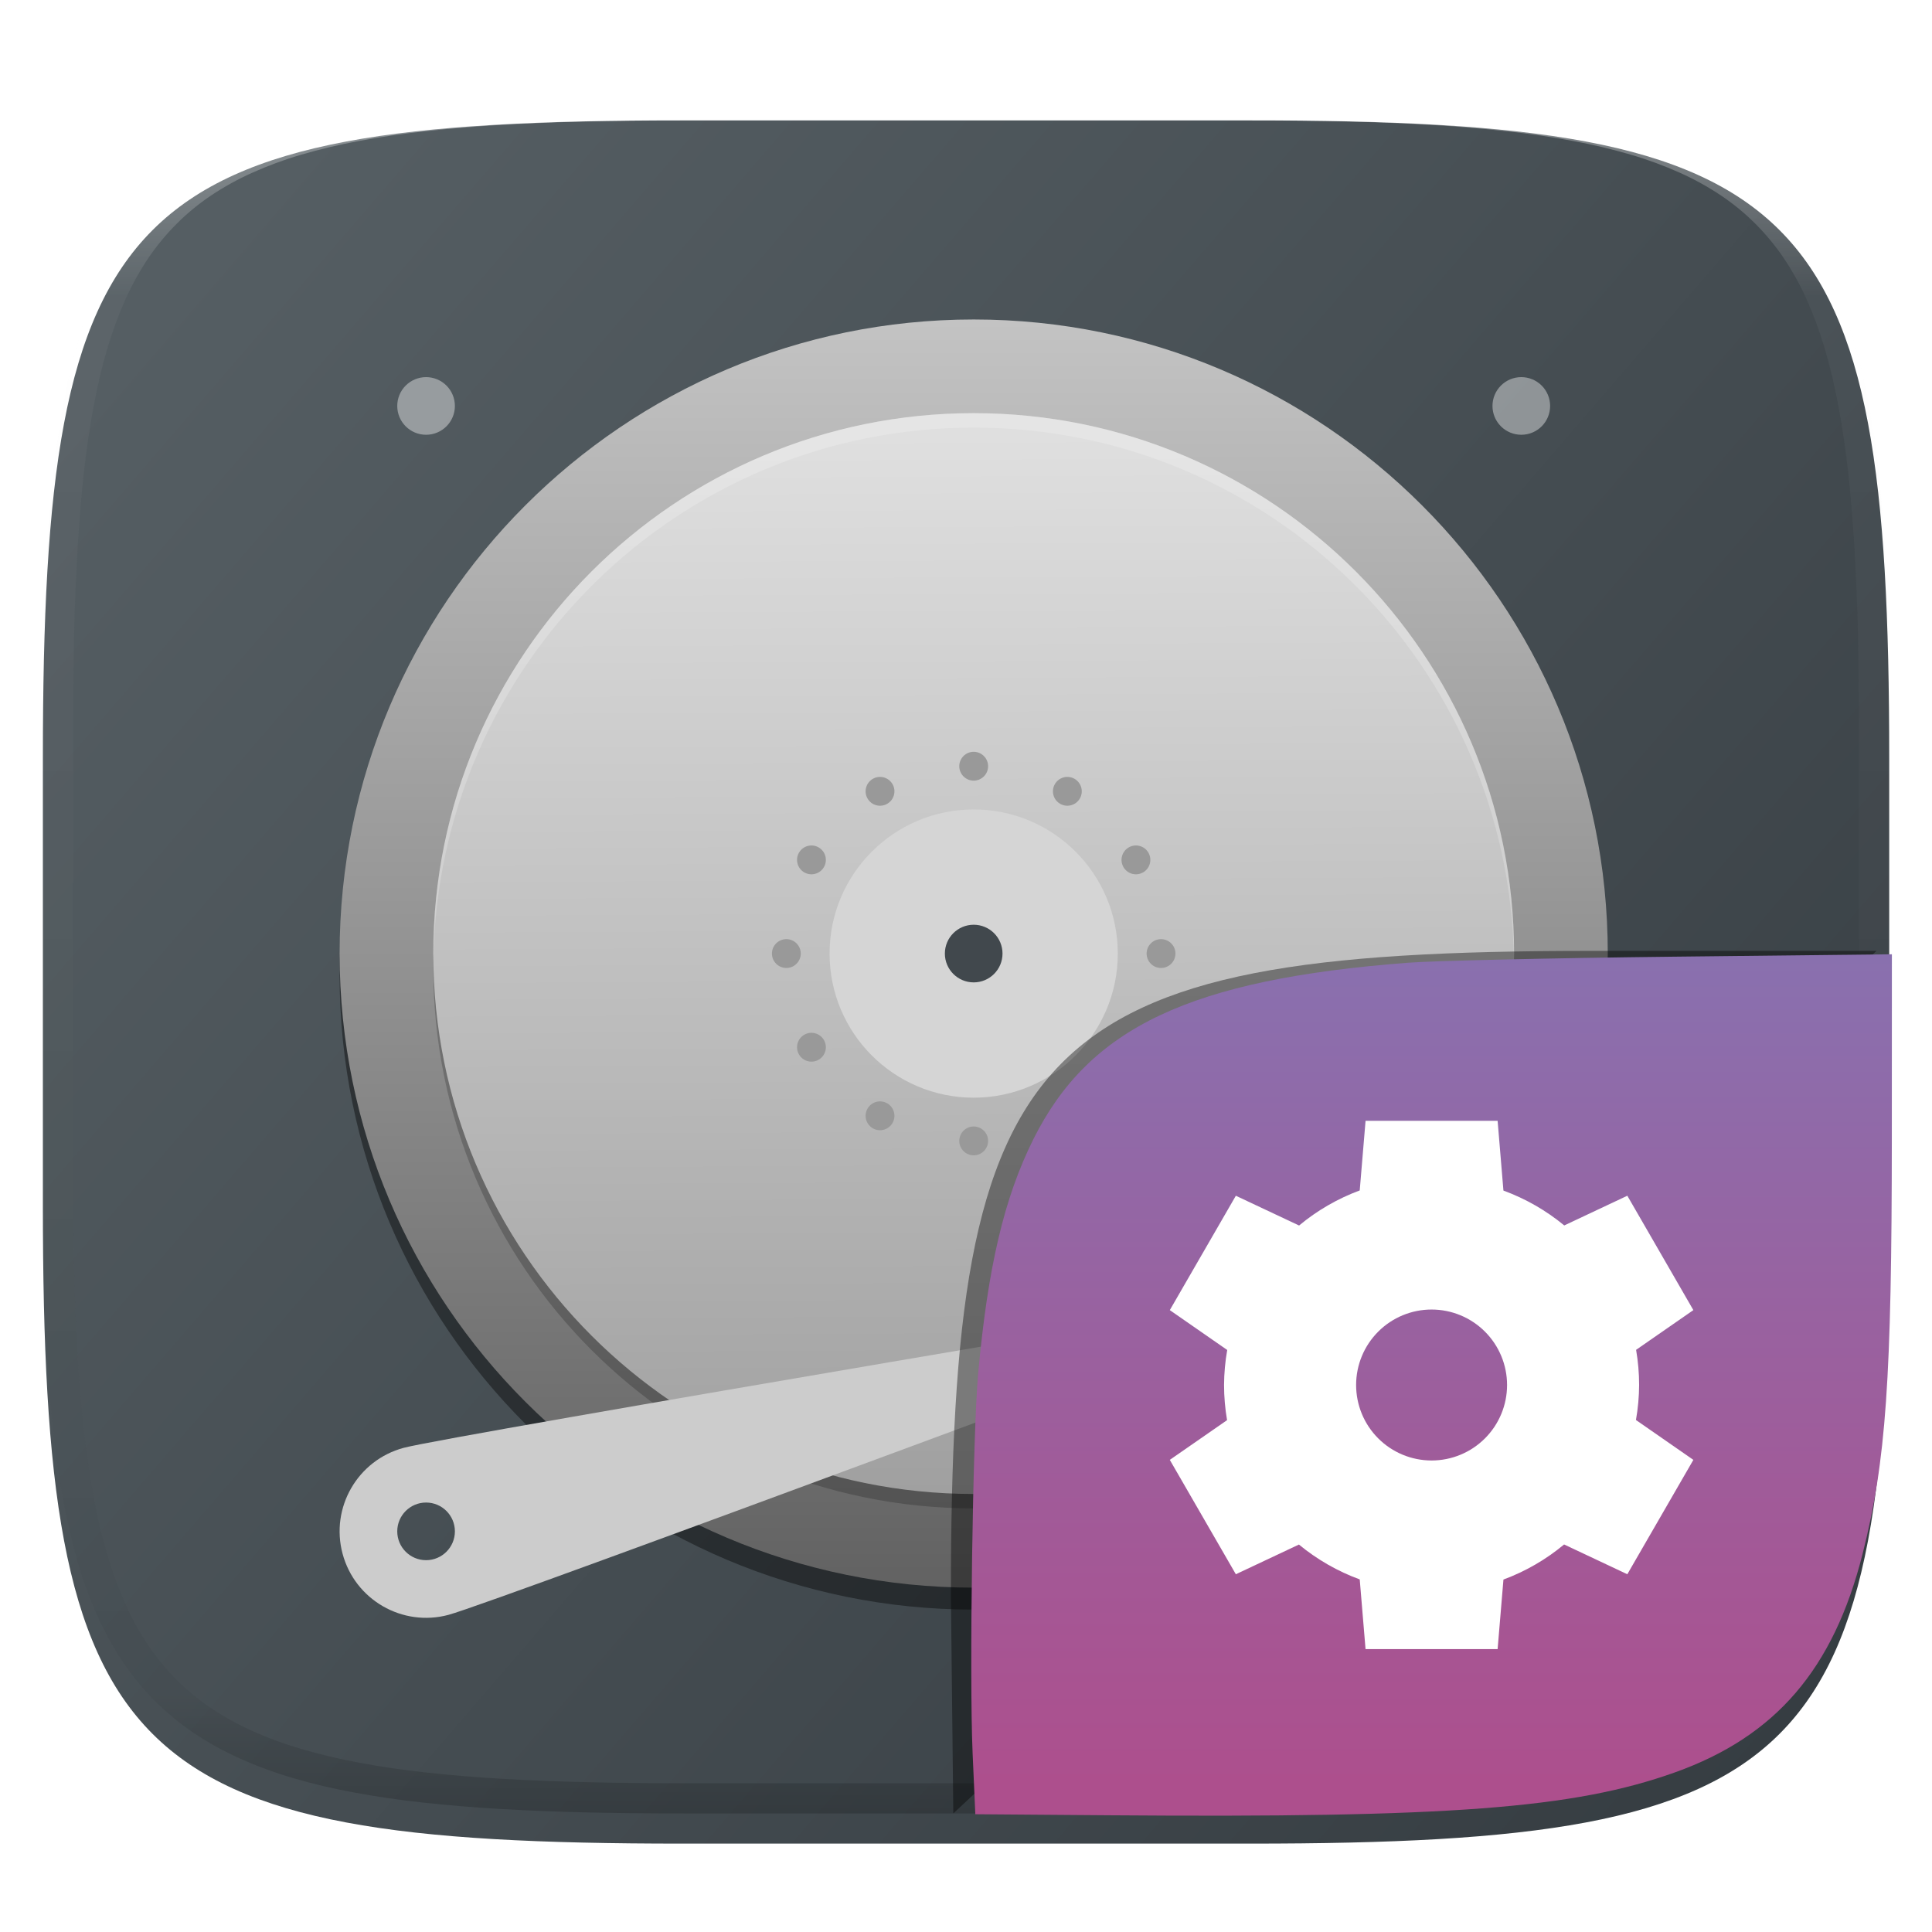 <svg xmlns="http://www.w3.org/2000/svg" style="isolation:isolate" width="256" height="256" viewBox="0 0 256 256">
 <defs>
  <filter id="yTpaujHu4dls0b75ePuhkHd36DhL2FN8" width="400%" height="400%" x="-200%" y="-200%" color-interpolation-filters="sRGB" filterUnits="objectBoundingBox">
   <feGaussianBlur xmlns="http://www.w3.org/2000/svg" in="SourceGraphic" stdDeviation="4.294"/>
   <feOffset xmlns="http://www.w3.org/2000/svg" dx="0" dy="4" result="pf_100_offsetBlur"/>
   <feFlood xmlns="http://www.w3.org/2000/svg" flood-opacity=".4"/>
   <feComposite xmlns="http://www.w3.org/2000/svg" in2="pf_100_offsetBlur" operator="in" result="pf_100_dropShadow"/>
   <feBlend xmlns="http://www.w3.org/2000/svg" in="SourceGraphic" in2="pf_100_dropShadow" mode="normal"/>
  </filter>
 </defs>
 <g filter="url(#yTpaujHu4dls0b75ePuhkHd36DhL2FN8)">
  <linearGradient id="_lgradient_68" x1=".993" x2=".002" y1=".988" y2=".193" gradientTransform="matrix(244.648,0,0,228.338,5.682,11.95)" gradientUnits="userSpaceOnUse">
   <stop offset="0%" style="stop-color:rgb(52,59,64)"/>
   <stop offset="100%" style="stop-color:rgb(85,94,99)"/>
  </linearGradient>
  <path fill="url(#_lgradient_68)" d="M 165.691 11.95 C 239.746 11.95 250.33 22.507 250.33 96.494 L 250.33 155.745 C 250.33 229.731 239.746 240.288 165.691 240.288 L 90.321 240.288 C 16.265 240.288 5.682 229.731 5.682 155.745 L 5.682 96.494 C 5.682 22.507 16.265 11.95 90.321 11.95 L 165.691 11.95 Z"/>
 </g>
 <g opacity=".4">
  <linearGradient id="_lgradient_69" x1=".517" x2=".517" y1="0" y2="1" gradientTransform="matrix(244.65,0,0,228.34,5.68,11.95)" gradientUnits="userSpaceOnUse">
   <stop offset="0%" style="stop-color:rgb(255,255,255)"/>
   <stop offset="12.5%" stop-opacity=".098" style="stop-color:rgb(255,255,255)"/>
   <stop offset="92.5%" stop-opacity=".098" style="stop-color:rgb(0,0,0)"/>
   <stop offset="100%" stop-opacity=".498" style="stop-color:rgb(0,0,0)"/>
  </linearGradient>
  <path fill="url(#_lgradient_69)" fill-rule="evenodd" d="M 165.068 11.951 C 169.396 11.941 173.724 11.991 178.052 12.089 C 181.927 12.167 185.803 12.315 189.678 12.541 C 193.131 12.737 196.583 13.022 200.026 13.395 C 203.085 13.73 206.144 14.181 209.174 14.741 C 211.889 15.243 214.574 15.881 217.22 16.657 C 219.62 17.355 221.971 18.219 224.243 19.241 C 226.358 20.184 228.384 21.304 230.302 22.591 C 232.142 23.829 233.863 25.244 235.437 26.806 C 237.001 28.378 238.417 30.088 239.656 31.925 C 240.945 33.841 242.066 35.865 243.02 37.967 C 244.043 40.247 244.909 42.585 245.617 44.972 C 246.394 47.615 247.034 50.297 247.535 53.009 C 248.096 56.035 248.548 59.081 248.883 62.136 C 249.257 65.575 249.542 69.014 249.739 72.462 C 249.965 76.323 250.112 80.194 250.201 84.055 C 250.289 88.378 250.339 92.701 250.329 97.014 L 250.329 155.226 C 250.339 159.549 250.289 163.862 250.201 168.185 C 250.112 172.056 249.965 175.917 249.739 179.778 C 249.542 183.226 249.257 186.675 248.883 190.104 C 248.548 193.159 248.096 196.215 247.535 199.241 C 247.034 201.943 246.394 204.625 245.617 207.268 C 244.909 209.655 244.043 212.003 243.02 214.273 C 242.066 216.385 240.945 218.399 239.656 220.315 C 238.417 222.152 237.001 223.872 235.437 225.434 C 233.863 226.996 232.142 228.411 230.302 229.649 C 228.384 230.936 226.358 232.056 224.243 232.999 C 221.971 234.021 219.62 234.885 217.22 235.593 C 214.574 236.369 211.889 237.007 209.174 237.499 C 206.144 238.068 203.085 238.51 200.026 238.845 C 196.583 239.218 193.131 239.503 189.678 239.699 C 185.803 239.925 181.927 240.073 178.052 240.161 C 173.724 240.249 169.396 240.299 165.068 240.289 L 90.942 240.289 C 86.614 240.299 82.286 240.249 77.958 240.161 C 74.083 240.073 70.207 239.925 66.332 239.699 C 62.879 239.503 59.427 239.218 55.984 238.845 C 52.925 238.51 49.866 238.068 46.836 237.499 C 44.121 237.007 41.436 236.369 38.79 235.593 C 36.39 234.885 34.039 234.021 31.767 232.999 C 29.652 232.056 27.626 230.936 25.708 229.649 C 23.868 228.411 22.147 226.996 20.573 225.434 C 19.009 223.872 17.593 222.152 16.354 220.315 C 15.065 218.399 13.944 216.385 12.99 214.273 C 11.967 212.003 11.101 209.655 10.393 207.268 C 9.616 204.625 8.976 201.943 8.475 199.241 C 7.914 196.215 7.462 193.159 7.127 190.104 C 6.753 186.675 6.468 183.226 6.271 179.778 C 6.045 175.917 5.898 172.056 5.809 168.185 C 5.721 163.862 5.671 159.549 5.681 155.226 L 5.681 97.014 C 5.671 92.701 5.721 88.378 5.809 84.055 C 5.898 80.194 6.045 76.323 6.271 72.462 C 6.468 69.014 6.753 65.575 7.127 62.136 C 7.462 59.081 7.914 56.035 8.475 53.009 C 8.976 50.297 9.616 47.615 10.393 44.972 C 11.101 42.585 11.967 40.247 12.99 37.967 C 13.944 35.865 15.065 33.841 16.354 31.925 C 17.593 30.088 19.009 28.378 20.573 26.806 C 22.147 25.244 23.868 23.829 25.708 22.591 C 27.626 21.304 29.652 20.184 31.767 19.241 C 34.039 18.219 36.39 17.355 38.79 16.657 C 41.436 15.881 44.121 15.243 46.836 14.741 C 49.866 14.181 52.925 13.73 55.984 13.395 C 59.427 13.022 62.879 12.737 66.332 12.541 C 70.207 12.315 74.083 12.167 77.958 12.089 C 82.286 11.991 86.614 11.941 90.942 11.951 L 165.068 11.951 Z M 165.078 15.96 C 169.376 15.95 173.675 15.999 177.973 16.087 C 181.8 16.176 185.626 16.323 189.452 16.539 C 192.836 16.736 196.219 17.011 199.583 17.384 C 202.554 17.699 205.515 18.131 208.446 18.681 C 211.023 19.153 213.58 19.762 216.099 20.499 C 218.322 21.147 220.495 21.953 222.6 22.896 C 224.509 23.751 226.338 24.763 228.069 25.922 C 229.692 27.013 231.207 28.26 232.594 29.646 C 233.981 31.031 235.23 32.544 236.332 34.165 C 237.492 35.894 238.506 37.712 239.361 39.608 C 240.306 41.72 241.112 43.892 241.761 46.102 C 242.509 48.617 243.109 51.162 243.591 53.736 C 244.132 56.664 244.565 59.611 244.889 62.578 C 245.263 65.938 245.539 69.308 245.735 72.688 C 245.952 76.51 246.109 80.322 246.188 84.144 C 246.276 88.437 246.325 92.721 246.325 97.014 C 246.325 97.014 246.325 97.014 246.325 97.014 L 246.325 155.226 C 246.325 155.226 246.325 155.226 246.325 155.226 C 246.325 159.519 246.276 163.803 246.188 168.096 C 246.109 171.918 245.952 175.74 245.735 179.552 C 245.539 182.932 245.263 186.302 244.889 189.672 C 244.565 192.629 244.132 195.576 243.591 198.504 C 243.109 201.078 242.509 203.623 241.761 206.138 C 241.112 208.358 240.306 210.52 239.361 212.632 C 238.506 214.528 237.492 216.356 236.332 218.075 C 235.23 219.706 233.981 221.219 232.594 222.604 C 231.207 223.98 229.692 225.227 228.069 226.318 C 226.338 227.477 224.509 228.489 222.6 229.344 C 220.495 230.297 218.322 231.093 216.099 231.741 C 213.58 232.478 211.023 233.087 208.446 233.559 C 205.515 234.109 202.554 234.541 199.583 234.865 C 196.219 235.229 192.836 235.514 189.452 235.701 C 185.626 235.917 181.8 236.074 177.973 236.153 C 173.675 236.251 169.376 236.29 165.078 236.29 C 165.078 236.29 165.078 236.29 165.068 236.29 L 90.942 236.29 C 90.932 236.29 90.932 236.29 90.932 236.29 C 86.634 236.29 82.335 236.251 78.037 236.153 C 74.21 236.074 70.384 235.917 66.558 235.701 C 63.174 235.514 59.791 235.229 56.427 234.865 C 53.456 234.541 50.495 234.109 47.564 233.559 C 44.987 233.087 42.43 232.478 39.911 231.741 C 37.688 231.093 35.515 230.297 33.41 229.344 C 31.501 228.489 29.672 227.477 27.941 226.318 C 26.318 225.227 24.803 223.98 23.416 222.604 C 22.029 221.219 20.78 219.706 19.678 218.075 C 18.518 216.356 17.504 214.528 16.649 212.632 C 15.704 210.52 14.898 208.358 14.249 206.138 C 13.501 203.623 12.901 201.078 12.419 198.504 C 11.878 195.576 11.445 192.629 11.121 189.672 C 10.747 186.302 10.472 182.932 10.275 179.552 C 10.058 175.74 9.901 171.918 9.822 168.096 C 9.734 163.803 9.685 159.519 9.685 155.226 C 9.685 155.226 9.685 155.226 9.685 155.226 L 9.685 97.014 C 9.685 97.014 9.685 97.014 9.685 97.014 C 9.685 92.721 9.734 88.437 9.822 84.144 C 9.901 80.322 10.058 76.51 10.275 72.688 C 10.472 69.308 10.747 65.938 11.121 62.578 C 11.445 59.611 11.878 56.664 12.419 53.736 C 12.901 51.162 13.501 48.617 14.249 46.102 C 14.898 43.892 15.704 41.72 16.649 39.608 C 17.504 37.712 18.518 35.894 19.678 34.165 C 20.78 32.544 22.029 31.031 23.416 29.646 C 24.803 28.26 26.318 27.013 27.941 25.922 C 29.672 24.763 31.501 23.751 33.41 22.896 C 35.515 21.953 37.688 21.147 39.911 20.499 C 42.43 19.762 44.987 19.153 47.564 18.681 C 50.495 18.131 53.456 17.699 56.427 17.384 C 59.791 17.011 63.174 16.736 66.558 16.539 C 70.384 16.323 74.21 16.176 78.037 16.087 C 82.335 15.999 86.634 15.95 90.932 15.96 C 90.932 15.96 90.932 15.96 90.942 15.96 L 165.068 15.96 C 165.078 15.96 165.078 15.96 165.078 15.96 Z"/>
 </g>
 <g>
  <defs>
   <filter id="r1npoqdKtnsErKSaXXSnBWH0wpq5T2eZ" width="400%" height="400%" x="-200%" y="-200%" color-interpolation-filters="sRGB" filterUnits="objectBoundingBox">
    <feGaussianBlur xmlns="http://www.w3.org/2000/svg" stdDeviation="4.294"/>
   </filter>
  </defs>
  <g opacity=".4" filter="url(#r1npoqdKtnsErKSaXXSnBWH0wpq5T2eZ)">
   <path d="M 129.019 45.243 C 82.616 45.243 45 82.859 45 129.261 C 45 175.664 82.616 213.28 129.019 213.28 C 175.421 213.28 213.037 175.664 213.037 129.261 C 213.037 82.859 175.421 45.243 129.019 45.243 Z"/>
  </g>
  <linearGradient id="_lgradient_70" x1=".5" x2=".5" y1="0" y2="1" gradientTransform="matrix(168.038,0,0,168.038,45,42.333)" gradientUnits="userSpaceOnUse">
   <stop offset="0%" style="stop-color:rgb(195,195,195)"/>
   <stop offset="100%" style="stop-color:rgb(98,98,98)"/>
  </linearGradient>
  <path fill="url(#_lgradient_70)" d="M 45 126.352 C 45 172.723 82.648 210.371 129.019 210.371 C 175.39 210.371 213.038 172.723 213.038 126.352 C 213.038 79.981 175.39 42.333 129.019 42.333 C 82.648 42.333 45 79.981 45 126.352 Z"/>
  <g opacity=".2">
   <path d="M 129.019 199.868 C 89.471 199.868 57.412 167.809 57.412 128.261 C 57.412 88.714 89.471 56.655 129.019 56.655 C 168.566 56.655 200.625 88.714 200.625 128.261 C 200.625 167.809 168.566 199.868 129.019 199.868 Z"/>
  </g>
  <linearGradient id="_lgradient_71" x1=".565" x2=".56" y1="1" y2=".018" gradientTransform="matrix(143.213,0,0,143.214,57.412,54.745)" gradientUnits="userSpaceOnUse">
   <stop offset="0%" style="stop-color:rgb(160,160,160)"/>
   <stop offset="100%" style="stop-color:rgb(223,223,223)"/>
  </linearGradient>
  <path fill="url(#_lgradient_71)" d="M 129.019 197.959 C 89.471 197.959 57.412 165.899 57.412 126.352 C 57.412 86.805 89.471 54.745 129.019 54.745 C 168.566 54.745 200.625 86.805 200.625 126.352 C 200.625 165.899 168.566 197.959 129.019 197.959 Z"/>
  <path fill="#999999" fill-rule="evenodd" d="M 114.953 105.809 C 114.426 104.896 114.739 103.727 115.652 103.2 C 116.565 102.673 117.734 102.986 118.261 103.899 C 118.788 104.812 118.475 105.981 117.562 106.508 C 116.649 107.035 115.48 106.722 114.953 105.809 L 114.953 105.809 L 114.953 105.809 L 114.953 105.809 L 114.953 105.809 L 114.953 105.809 L 114.953 105.809 L 114.953 105.809 L 114.953 105.809 L 114.953 105.809 L 114.953 105.809 Z M 139.776 148.805 C 139.249 147.892 139.562 146.723 140.475 146.196 C 141.388 145.669 142.557 145.982 143.084 146.895 C 143.611 147.808 143.298 148.977 142.385 149.504 C 141.472 150.031 140.303 149.718 139.776 148.805 L 139.776 148.805 L 139.776 148.805 L 139.776 148.805 L 139.776 148.805 L 139.776 148.805 L 139.776 148.805 L 139.776 148.805 L 139.776 148.805 L 139.776 148.805 L 139.776 148.805 Z M 106.566 115.594 C 105.653 115.067 105.34 113.898 105.867 112.985 C 106.394 112.072 107.563 111.759 108.476 112.286 C 109.389 112.813 109.702 113.982 109.175 114.895 C 108.648 115.808 107.479 116.121 106.566 115.594 L 106.566 115.594 L 106.566 115.594 L 106.566 115.594 L 106.566 115.594 L 106.566 115.594 L 106.566 115.594 L 106.566 115.594 L 106.566 115.594 L 106.566 115.594 Z M 149.562 140.418 C 148.649 139.891 148.336 138.722 148.863 137.809 C 149.39 136.896 150.559 136.583 151.472 137.11 C 152.385 137.637 152.698 138.806 152.171 139.719 C 151.644 140.632 150.475 140.945 149.562 140.418 L 149.562 140.418 L 149.562 140.418 L 149.562 140.418 L 149.562 140.418 L 149.562 140.418 L 149.562 140.418 L 149.562 140.418 L 149.562 140.418 Z M 104.195 128.262 C 103.141 128.262 102.285 127.406 102.285 126.352 C 102.285 125.298 103.141 124.442 104.195 124.442 C 105.249 124.442 106.105 125.298 106.105 126.352 C 106.105 127.406 105.249 128.262 104.195 128.262 L 104.195 128.262 L 104.195 128.262 L 104.195 128.262 L 104.195 128.262 L 104.195 128.262 L 104.195 128.262 L 104.195 128.262 Z M 153.842 128.262 C 152.788 128.262 151.932 127.406 151.932 126.352 C 151.932 125.298 152.788 124.442 153.842 124.442 C 154.896 124.442 155.752 125.298 155.752 126.352 C 155.752 127.406 154.896 128.262 153.842 128.262 L 153.842 128.262 L 153.842 128.262 L 153.842 128.262 L 153.842 128.262 L 153.842 128.262 L 153.842 128.262 Z M 108.476 140.418 C 107.563 140.945 106.394 140.632 105.867 139.719 C 105.34 138.806 105.653 137.637 106.566 137.11 C 107.479 136.583 108.648 136.896 109.175 137.809 C 109.702 138.722 109.389 139.891 108.476 140.418 L 108.476 140.418 L 108.476 140.418 L 108.476 140.418 L 108.476 140.418 L 108.476 140.418 Z M 151.472 115.594 C 150.559 116.121 149.39 115.808 148.863 114.895 C 148.336 113.982 148.649 112.813 149.562 112.286 C 150.475 111.759 151.644 112.072 152.171 112.985 C 152.698 113.898 152.385 115.067 151.472 115.594 L 151.472 115.594 L 151.472 115.594 L 151.472 115.594 L 151.472 115.594 Z M 118.261 148.805 C 117.734 149.718 116.565 150.031 115.652 149.504 C 114.739 148.977 114.426 147.808 114.953 146.895 C 115.48 145.982 116.649 145.669 117.562 146.196 C 118.475 146.723 118.788 147.892 118.261 148.805 L 118.261 148.805 L 118.261 148.805 L 118.261 148.805 Z M 143.084 105.809 C 142.557 106.722 141.388 107.035 140.475 106.508 C 139.562 105.981 139.249 104.812 139.776 103.899 C 140.303 102.986 141.472 102.673 142.385 103.2 C 143.298 103.727 143.611 104.896 143.084 105.809 L 143.084 105.809 L 143.084 105.809 Z M 130.929 151.176 C 130.929 152.23 130.073 153.086 129.019 153.086 C 127.965 153.086 127.109 152.23 127.109 151.176 C 127.109 150.122 127.965 149.266 129.019 149.266 C 130.073 149.266 130.929 150.122 130.929 151.176 L 130.929 151.176 Z M 130.929 101.528 C 130.929 102.582 130.073 103.438 129.019 103.438 C 127.965 103.438 127.109 102.582 127.109 101.528 C 127.109 100.474 127.965 99.618 129.019 99.618 C 130.073 99.618 130.929 100.474 130.929 101.528 Z"/>
  <circle fill="#D5D5D5" cx="129.019" cy="126.352" r="19.095" vector-effect="non-scaling-stroke"/>
  <circle fill="#41484D" cx="129.019" cy="126.352" r="3.819" vector-effect="non-scaling-stroke"/>
  <defs>
   <filter id="RpTf8hOGjKHeKgHBPTV2yYHBCWFMCEOh" width="400%" height="400%" x="-200%" y="-200%" color-interpolation-filters="sRGB" filterUnits="objectBoundingBox">
    <feGaussianBlur xmlns="http://www.w3.org/2000/svg" in="SourceGraphic" stdDeviation="4.294"/>
    <feOffset xmlns="http://www.w3.org/2000/svg" dx="0" dy="4" result="pf_100_offsetBlur"/>
    <feFlood xmlns="http://www.w3.org/2000/svg" flood-opacity=".4"/>
    <feComposite xmlns="http://www.w3.org/2000/svg" in2="pf_100_offsetBlur" operator="in" result="pf_100_dropShadow"/>
    <feBlend xmlns="http://www.w3.org/2000/svg" in="SourceGraphic" in2="pf_100_dropShadow" mode="normal"/>
   </filter>
  </defs>
  <g filter="url(#RpTf8hOGjKHeKgHBPTV2yYHBCWFMCEOh)">
   <path fill="#CCCCCC" fill-rule="evenodd" d="M 178.194 166.292 C 178.194 166.292 65.537 208.34 59.425 209.977 C 53.313 211.615 47.031 207.988 45.393 201.876 C 43.756 195.764 47.383 189.482 53.495 187.844 C 59.607 186.206 178.194 166.292 178.194 166.292 L 178.194 166.292 L 178.194 166.292 L 178.194 166.292 Z M 52.638 198.913 C 52.638 196.805 54.349 195.094 56.457 195.094 C 58.565 195.094 60.276 196.805 60.276 198.913 C 60.276 201.021 58.565 202.732 56.457 202.732 C 54.349 202.732 52.638 201.021 52.638 198.913 Z"/>
  </g>
  <g opacity=".2">
   <path fill="#FFFFFF" d="M 129.019 54.745 C 89.471 54.745 57.412 86.805 57.412 126.352 C 57.412 126.672 57.432 126.987 57.436 127.307 C 57.95 88.201 89.792 56.655 129.019 56.655 C 168.246 56.655 200.088 88.201 200.601 127.307 C 200.605 126.987 200.626 126.672 200.626 126.352 C 200.626 86.805 168.566 54.745 129.019 54.745 L 129.019 54.745 L 129.019 54.745 L 129.019 54.745 Z"/>
  </g>
  <g opacity=".4">
   <path fill="#FFFFFF" d="M 56.457 49.971 C 55.444 49.971 54.473 50.374 53.757 51.09 C 53.04 51.806 52.638 52.778 52.638 53.79 C 52.638 55.9 54.348 57.609 56.457 57.609 C 58.566 57.609 60.276 55.9 60.276 53.79 C 60.276 52.778 59.874 51.806 59.158 51.09 C 58.441 50.374 57.47 49.971 56.457 49.971 L 56.457 49.971 L 56.457 49.971 L 56.457 49.971 Z M 201.58 49.971 C 200.567 49.971 199.596 50.374 198.88 51.09 C 198.163 51.806 197.761 52.778 197.761 53.79 C 197.761 54.803 198.163 55.775 198.88 56.491 C 199.596 57.207 200.567 57.609 201.58 57.609 C 203.689 57.609 205.399 55.9 205.399 53.79 C 205.399 52.778 204.997 51.806 204.281 51.09 C 203.564 50.374 202.593 49.971 201.58 49.971 L 201.58 49.971 L 201.58 49.971 L 201.58 49.971 Z M 201.58 195.094 C 200.567 195.094 199.596 195.497 198.88 196.213 C 198.163 196.929 197.761 197.901 197.761 198.913 C 197.761 199.926 198.163 200.898 198.88 201.614 C 199.596 202.33 200.567 202.732 201.58 202.732 C 203.689 202.732 205.399 201.023 205.399 198.913 C 205.399 196.804 203.689 195.094 201.58 195.094 L 201.58 195.094 L 201.58 195.094 L 201.58 195.094 Z"/>
  </g>
 </g>
 <defs>
  <filter id="qR8ZxAFfyqFaZ0LB69gUGukRpLcSGVzt" width="400%" height="400%" x="-200%" y="-200%" color-interpolation-filters="sRGB" filterUnits="objectBoundingBox">
   <feGaussianBlur xmlns="http://www.w3.org/2000/svg" stdDeviation="4.294"/>
  </filter>
 </defs>
 <g opacity=".4" filter="url(#qR8ZxAFfyqFaZ0LB69gUGukRpLcSGVzt)">
  <path d="M 126.32 240.288 L 126 211.494 C 126 137.507 136.584 126 210.639 126 L 248.648 126"/>
 </g>
 <linearGradient id="_lgradient_72" x1=".5" x2=".5" y1=".999" y2="-.814" gradientTransform="matrix(121.985,0,0,114.142,128.7,126.446)" gradientUnits="userSpaceOnUse">
  <stop offset="1.739%" style="stop-color:rgb(173,79,141)"/>
  <stop offset="100%" style="stop-color:rgb(107,140,203)"/>
 </linearGradient>
 <path fill="url(#_lgradient_72)" d="M 146.981 240.533 L 129.235 240.395 L 128.875 232.289 C 128.427 222.201 128.898 189.86 129.607 182.052 C 130.892 167.904 133.047 158.74 136.92 150.966 C 144.316 136.118 157.752 129.78 186.519 127.57 C 189.982 127.304 205.835 126.942 221.75 126.766 L 250.685 126.446 L 250.678 150.617 C 250.668 182.808 249.912 193.582 246.801 205.9 C 242.946 221.166 235.296 230.076 221.947 234.847 C 208.546 239.636 192.096 240.884 146.982 240.533 L 146.981 240.533 Z"/>
 <path fill="#FFFFFF" d="M 180.943 148.52 L 180.171 157.739 C 177.248 158.821 174.531 160.393 172.135 162.387 L 163.756 158.442 L 155.006 173.597 L 162.613 178.88 C 162.342 180.412 162.202 181.963 162.193 183.519 C 162.194 185.08 162.328 186.638 162.593 188.177 L 155.005 193.44 L 163.755 208.596 L 172.114 204.66 C 174.519 206.646 177.243 208.207 180.171 209.279 L 180.942 218.517 L 198.442 218.517 L 199.214 209.299 C 202.137 208.216 204.854 206.644 207.251 204.65 L 215.629 208.595 L 224.379 193.44 L 216.772 188.157 C 217.043 186.625 217.183 185.074 217.192 183.518 C 217.191 181.957 217.057 180.399 216.792 178.86 L 224.379 173.597 L 215.63 158.441 L 207.271 162.377 C 204.866 160.391 202.141 158.829 199.212 157.757 L 198.442 148.517 L 180.943 148.517 L 180.943 148.52 Z M 189.693 173.52 C 192.345 173.519 194.889 174.573 196.765 176.449 C 198.64 178.324 199.694 180.868 199.694 183.521 C 199.694 186.173 198.64 188.717 196.765 190.593 C 194.889 192.468 192.345 193.522 189.693 193.522 C 187.04 193.522 184.496 192.468 182.621 190.593 C 180.745 188.717 179.692 186.173 179.692 183.521 C 179.692 180.868 180.745 178.324 182.621 176.449 C 184.496 174.573 187.04 173.519 189.693 173.52 L 189.693 173.52 Z"/>
</svg>
